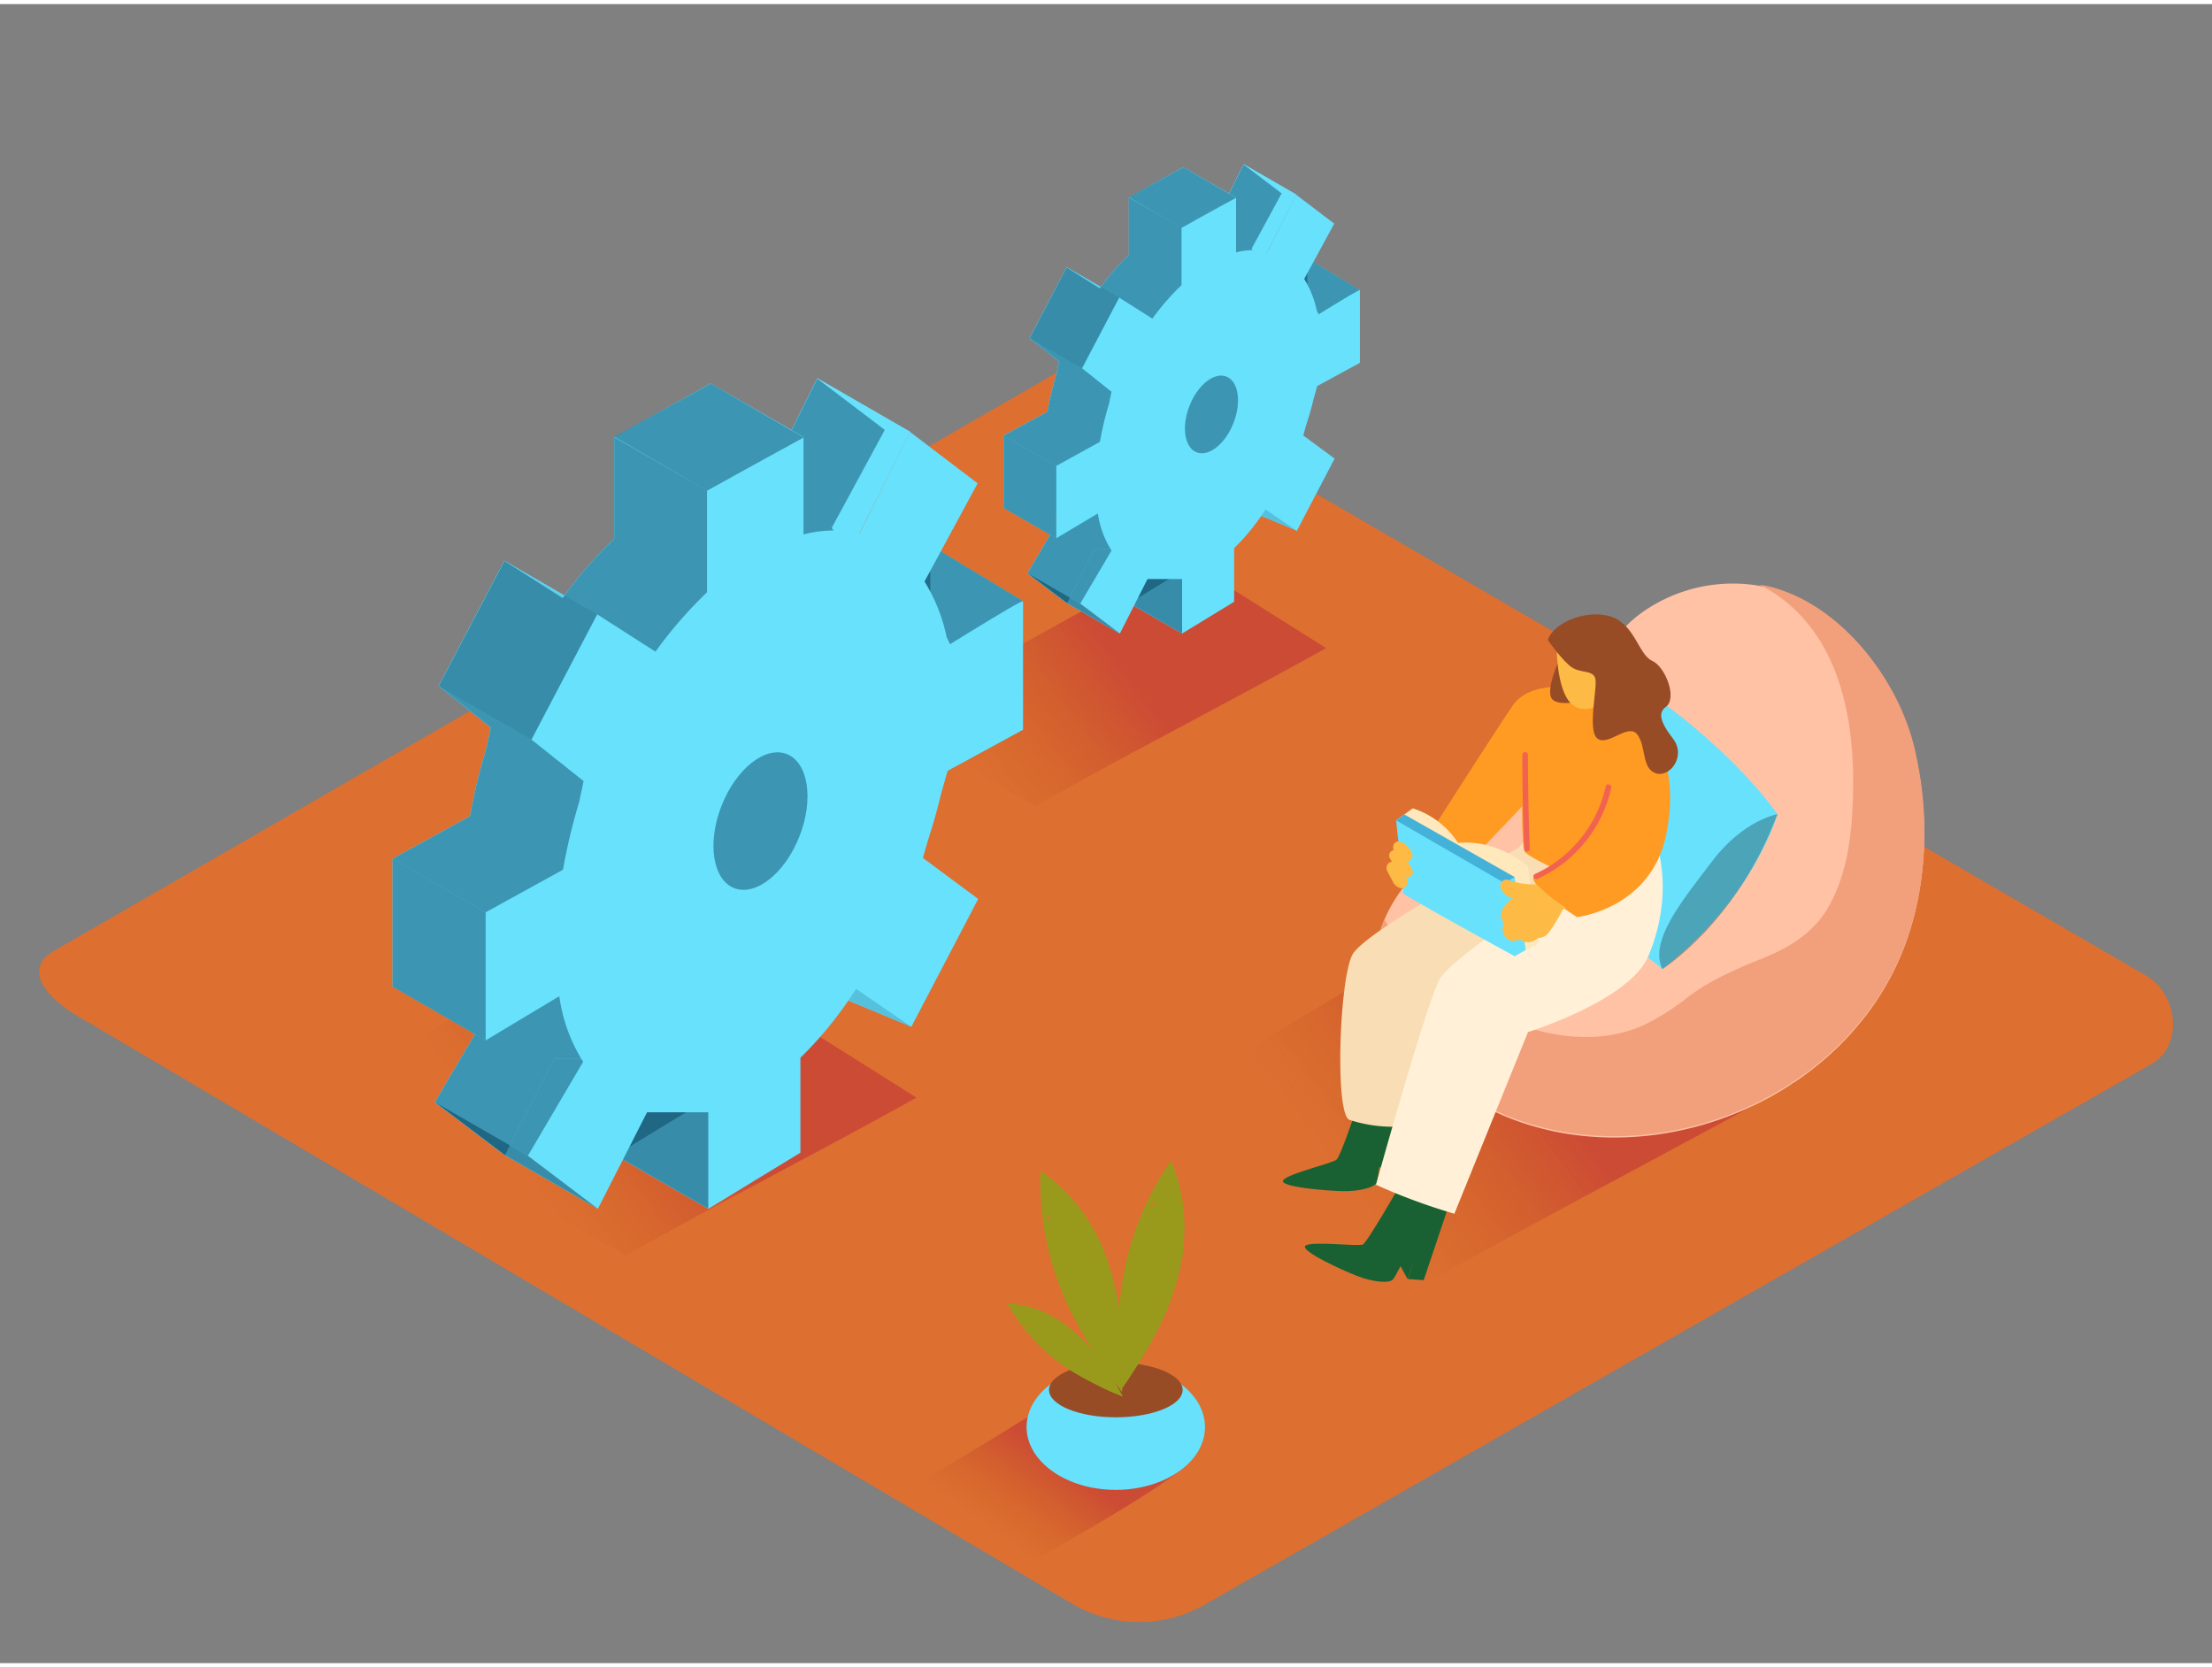<svg id="Layer_2" data-name="Layer 2" xmlns="http://www.w3.org/2000/svg" xmlns:xlink="http://www.w3.org/1999/xlink" viewBox="0 0 400 300" width="406" height="306" class="illustration styles_illustrationTablet__1DWOa"><rect x="0" y="0" width="400" height="300" fill="#808080" stroke="none"/><defs><linearGradient id="linear-gradient" x1="176.52" y1="140.83" x2="203.83" y2="120.35" gradientUnits="userSpaceOnUse"><stop offset="0" stop-color="#aa4200" stop-opacity="0"></stop><stop offset="0.98" stop-color="#aa003d"></stop></linearGradient><linearGradient id="linear-gradient-2" x1="94.18" y1="211.07" x2="121.49" y2="190.59" xlink:href="#linear-gradient"></linearGradient><linearGradient id="linear-gradient-3" x1="243.87" y1="213.95" x2="275.59" y2="190.15" xlink:href="#linear-gradient"></linearGradient><linearGradient id="linear-gradient-4" x1="181.29" y1="277.56" x2="191.53" y2="263.25" xlink:href="#linear-gradient"></linearGradient></defs><title>PP</title><path d="M194.28,289.5,14.56,183.29c-5.72-3.21-10.63-8.49-5.05-11.94l180.37-104c2.71-1.68,6.82-2.78,9.57-1.18L388.11,175.7c5.72,3.32,6.75,12.6,1,15.93L218,289.34A23.9,23.9,0,0,1,194.28,289.5Z" fill="#dd6f31"></path><path d="M213.82,100.1c-18.21,9.33-35.94,19.54-53.61,29.88l27,15c18.2-10.2,34.35-18.38,52.59-28.52Z" opacity="0.32" fill="url(#linear-gradient)"></path><path d="M165.73,197.75l-52.49-33.09-53.5,31.91,53.4,29.7C131.34,216.07,147.48,207.89,165.73,197.75Z" opacity="0.32" fill="url(#linear-gradient-2)"></path><path d="M90.66,204.4c.22.44,1.33,4.64,2.22,3.76s5.53,1.12,5.53,1.12l13-16.51-1.72-5.39H98" fill="#68e1fd"></path><path d="M153.36,133.26l1.22-4.29,13.65-7.44V98.29c0-.46-13.2,7.76-13.2,7.76l-.62-1.3a31.2,31.2,0,0,0-4-10.05L160,77l-12.21-9.28L138.68,86l-.08.05a20.77,20.77,0,0,0-10.07.18V68.62l-17.46,9.69V96.68a77.26,77.26,0,0,0-9.32,10.73l-10.53-6.72L79.33,123.31l9.42,7.5-.8,3.8A103.72,103.72,0,0,0,85,146.83l-14,7.71V177.7l13.33-8a30,30,0,0,0,4.31,11.87l-10,17,12.66,9.58,8.9-17.46H111.3v17.46L128,198V180.85A68.85,68.85,0,0,0,138,168.4l10,6.85,12.09-23.11-10-7.42,1-3.47C152,138.57,152.74,135.9,153.36,133.26Z" fill="#68e1fd"></path><polyline points="185.02 107.96 169.57 98.63 165.73 104.33 171.7 116.83" fill="#68e1fd"></polyline><polyline points="164.82 184.93 153.4 180.18 153.4 173.26" fill="#68e1fd"></polyline><polygon points="128.08 217.84 111.3 208.16 115.56 195.47 130.66 199.91 128.08 217.84" fill="#68e1fd"></polygon><polygon points="147.81 67.67 164.59 77.35 155.38 95.69 145.31 95.87 142.98 77.35 147.81 67.67" fill="#68e1fd"></polygon><ellipse cx="137.53" cy="147.75" rx="13.02" ry="7.57" transform="translate(-50.29 221.71) rotate(-68.55)" fill="#68e1fd"></ellipse><polygon points="111.07 78.31 127.85 87.99 145.31 78.3 128.53 68.62 111.07 78.31" fill="#68e1fd"></polygon><polygon points="108 110.36 91.22 100.68 79.33 123.31 96.11 132.99 108 110.36" fill="#68e1fd"></polygon><polygon points="78.67 198.58 95.45 208.25 108.12 217.84 91.33 208.16 78.67 198.58" fill="#68e1fd"></polygon><path d="M90.66,204.4c.22.44,1.33,4.64,2.22,3.76s5.53,1.12,5.53,1.12l13-16.51-1.72-5.39H98" fill="#053855" opacity="0.44"></path><path d="M153.36,133.26l1.22-4.29,13.65-7.44V98.29c0-.46-13.2,7.76-13.2,7.76l-.62-1.3a31.2,31.2,0,0,0-4-10.05L160,77l-12.21-9.28L138.68,86l-.08.05a20.77,20.77,0,0,0-10.07.18V68.62l-17.46,9.69V96.68a77.26,77.26,0,0,0-9.32,10.73l-10.53-6.72L79.33,123.31l9.42,7.5-.8,3.8A103.72,103.72,0,0,0,85,146.83l-14,7.71V177.7l13.33-8a30,30,0,0,0,4.31,11.87l-10,17,12.66,9.58,8.9-17.46H111.3v17.46L128,198V180.85A68.85,68.85,0,0,0,138,168.4l10,6.85,12.09-23.11-10-7.42,1-3.47C152,138.57,152.74,135.9,153.36,133.26Z" fill="#68e1fd"></path><polyline points="185.02 107.96 169.57 98.63 165.73 104.33 171.7 116.83" fill="#053855" opacity="0.44"></polyline><polyline points="164.82 184.93 153.4 180.18 153.4 173.26" fill="#68e1fd"></polyline><polygon points="128.08 217.84 111.3 208.16 115.56 195.47 130.66 199.91 128.08 217.84" fill="#68e1fd"></polygon><polygon points="147.81 67.67 164.59 77.35 155.38 95.69 145.31 95.87 142.98 77.35 147.81 67.67" fill="#68e1fd"></polygon><ellipse cx="137.53" cy="147.75" rx="13.02" ry="7.57" transform="translate(-50.29 221.71) rotate(-68.55)" fill="#68e1fd"></ellipse><polygon points="108 110.36 91.22 100.68 79.33 123.31 96.11 132.99 108 110.36" fill="#68e1fd"></polygon><polygon points="78.67 198.58 95.45 208.25 108.12 217.84 91.33 208.16 78.67 198.58" fill="#68e1fd"></polygon><path d="M153.36,133.26l1.22-4.29,13.65-7.44V98.29c0-.46-13.2,7.76-13.2,7.76l-.62-1.3a31.2,31.2,0,0,0-4-10.05L160,77l-12.21-9.28L138.68,86l-.08.05a20.77,20.77,0,0,0-10.07.18V68.62l-17.46,9.69V96.68a77.26,77.26,0,0,0-9.32,10.73l-10.53-6.72L79.33,123.31l9.42,7.5-.8,3.8A103.72,103.72,0,0,0,85,146.83l-14,7.71V177.7l13.33-8a30,30,0,0,0,4.31,11.87l-10,17,12.66,9.58,8.9-17.46H111.3v17.46L128,198V180.85A68.85,68.85,0,0,0,138,168.4l10,6.85,12.09-23.11-10-7.42,1-3.47C152,138.57,152.74,135.9,153.36,133.26Z" fill="#053855" opacity="0.44"></path><polyline points="164.82 184.93 153.4 180.18 153.4 173.26" fill="#053855" opacity="0.1"></polyline><polygon points="128.08 217.84 111.3 208.16 115.56 195.47 130.66 199.91 128.08 217.84" fill="#053855" opacity="0.1"></polygon><ellipse cx="137.53" cy="147.75" rx="13.02" ry="7.57" transform="translate(-50.29 221.71) rotate(-68.55)" fill="#053855" opacity="0.1"></ellipse><polygon points="108 110.36 91.22 100.68 79.33 123.31 96.11 132.99 108 110.36" fill="#053855" opacity="0.1"></polygon><polygon points="78.67 198.58 95.45 208.25 108.12 217.84 91.33 208.16 78.67 198.58" fill="#053855" opacity="0.1"></polygon><polyline points="164.82 184.93 153.4 180.18 153.4 173.26" fill="#053855" opacity="0.1"></polyline><polygon points="128.08 217.84 111.3 208.16 115.56 195.47 130.66 199.91 128.08 217.84" fill="#053855" opacity="0.44"></polygon><path d="M170.14,142.94l1.22-4.29L185,131.22V108c0-.46-13.2,7.76-13.2,7.76l-.62-1.3a31.2,31.2,0,0,0-4-10.05l9.61-17.75-12.21-9.28-9.13,18.3-.08.05a20.77,20.77,0,0,0-10.07.18V78.3L127.85,88v18.37a77.26,77.26,0,0,0-9.32,10.73L108,110.36,96.11,133l9.42,7.5-.8,3.8a103.72,103.72,0,0,0-2.92,12.23l-14,7.71v23.16l13.33-8a30,30,0,0,0,4.31,11.87l-10,17,12.66,9.58,8.9-17.46h11.07v17.46l16.66-10.15V190.53a68.85,68.85,0,0,0,10.06-12.45l10,6.85,12.09-23.11-10-7.42,1-3.47C168.76,148.24,169.52,145.57,170.14,142.94Z" fill="#68e1fd"></path><ellipse cx="137.53" cy="147.75" rx="13.02" ry="7.57" transform="translate(-50.29 221.71) rotate(-68.55)" fill="#053855" opacity="0.44"></ellipse><polygon points="78.67 198.58 95.45 208.25 108.12 217.84 91.33 208.16 78.67 198.58" fill="#053855" opacity="0.44"></polygon><polygon points="111.07 78.31 127.85 87.99 145.31 78.3 128.53 68.62 111.07 78.31" fill="#68e1fd"></polygon><polygon points="111.07 78.24 127.82 87.98 145.31 78.36 128.56 68.62 111.07 78.24" fill="#053855" opacity="0.44"></polygon><polygon points="71.03 154.54 87.81 164.21 87.81 187.38 71.03 177.7 71.03 154.54" fill="#68e1fd"></polygon><polygon points="71.03 154.54 87.81 164.21 87.81 187.38 71.03 177.7 71.03 154.54" fill="#053855" opacity="0.44"></polygon><path d="M192.6,106.22c.13.25.75,2.62,1.25,2.13S197,109,197,109l7.33-9.33-1-3h-6.6" fill="#68e1fd"></path><path d="M228,66l.69-2.42,7.71-4.2V46.26c0-.26-7.46,4.38-7.46,4.38l-.35-.73a17.63,17.63,0,0,0-2.26-5.68l5.43-10L224.89,29,219.74,39.3l0,0a11.74,11.74,0,0,0-5.69.1V29.5L204.14,35V45.35a43.65,43.65,0,0,0-5.27,6.06l-6-3.8L186.2,60.4l5.32,4.24-.45,2.15a58.61,58.61,0,0,0-1.65,6.91L181.51,78V91.13L189,86.63a17,17,0,0,0,2.44,6.71l-5.65,9.59,7.16,5.42,5-9.86h6.25v9.86l9.41-5.74v-9.7a38.9,38.9,0,0,0,5.68-7L225,89.74l6.83-13.06-5.67-4.19.56-2C227.25,69,227.68,67.51,228,66Z" fill="#68e1fd"></path><polyline points="245.92 51.73 237.19 46.45 235.02 49.67 238.39 56.74" fill="#68e1fd"></polyline><polyline points="234.51 95.21 228.05 92.53 228.05 88.62" fill="#68e1fd"></polyline><polygon points="213.75 113.81 204.26 108.34 206.67 101.17 215.2 103.68 213.75 113.81" fill="#68e1fd"></polygon><polygon points="224.9 28.96 234.38 34.43 229.17 44.79 223.48 44.9 222.17 34.43 224.9 28.96" fill="#68e1fd"></polygon><ellipse cx="219.08" cy="74.21" rx="7.36" ry="4.27" transform="translate(69.89 250.97) rotate(-68.55)" fill="#68e1fd"></ellipse><polygon points="204.14 34.97 213.62 40.44 223.48 34.97 214 29.5 204.14 34.97" fill="#68e1fd"></polygon><polygon points="202.4 53.08 192.92 47.61 186.2 60.4 195.68 65.86 202.4 53.08" fill="#68e1fd"></polygon><polygon points="185.83 102.93 195.31 108.39 202.47 113.81 192.98 108.34 185.83 102.93" fill="#68e1fd"></polygon><path d="M192.6,106.22c.13.25.75,2.62,1.25,2.13S197,109,197,109l7.33-9.33-1-3h-6.6" fill="#053855" opacity="0.44"></path><path d="M228,66l.69-2.42,7.71-4.2V46.26c0-.26-7.46,4.38-7.46,4.38l-.35-.73a17.63,17.63,0,0,0-2.26-5.68l5.43-10L224.89,29,219.74,39.3l0,0a11.74,11.74,0,0,0-5.69.1V29.5L204.14,35V45.35a43.65,43.65,0,0,0-5.27,6.06l-6-3.8L186.2,60.4l5.32,4.24-.45,2.15a58.61,58.61,0,0,0-1.65,6.91L181.51,78V91.13L189,86.63a17,17,0,0,0,2.44,6.71l-5.65,9.59,7.16,5.42,5-9.86h6.25v9.86l9.41-5.74v-9.7a38.9,38.9,0,0,0,5.68-7L225,89.74l6.83-13.06-5.67-4.19.56-2C227.25,69,227.68,67.51,228,66Z" fill="#68e1fd"></path><polyline points="245.92 51.73 237.19 46.45 235.02 49.67 238.39 56.74" fill="#053855" opacity="0.44"></polyline><polyline points="234.51 95.21 228.05 92.53 228.05 88.62" fill="#68e1fd"></polyline><polygon points="213.75 113.81 204.26 108.34 206.67 101.17 215.2 103.68 213.75 113.81" fill="#68e1fd"></polygon><polygon points="224.9 28.96 234.38 34.43 229.17 44.79 223.48 44.9 222.17 34.43 224.9 28.96" fill="#68e1fd"></polygon><ellipse cx="219.08" cy="74.21" rx="7.36" ry="4.27" transform="translate(69.89 250.97) rotate(-68.55)" fill="#68e1fd"></ellipse><polygon points="202.4 53.08 192.92 47.61 186.2 60.4 195.68 65.86 202.4 53.08" fill="#68e1fd"></polygon><polygon points="185.83 102.93 195.31 108.39 202.47 113.81 192.98 108.34 185.83 102.93" fill="#68e1fd"></polygon><path d="M228,66l.69-2.42,7.71-4.2V46.26c0-.26-7.46,4.38-7.46,4.38l-.35-.73a17.63,17.63,0,0,0-2.26-5.68l5.43-10L224.89,29,219.74,39.3l0,0a11.74,11.74,0,0,0-5.69.1V29.5L204.14,35V45.35a43.65,43.65,0,0,0-5.27,6.06l-6-3.8L186.2,60.4l5.32,4.24-.45,2.15a58.61,58.61,0,0,0-1.65,6.91L181.51,78V91.13L189,86.63a17,17,0,0,0,2.44,6.71l-5.65,9.59,7.16,5.42,5-9.86h6.25v9.86l9.41-5.74v-9.7a38.9,38.9,0,0,0,5.68-7L225,89.74l6.83-13.06-5.67-4.19.56-2C227.25,69,227.68,67.51,228,66Z" fill="#053855" opacity="0.44"></path><polyline points="234.51 95.21 228.05 92.53 228.05 88.62" fill="#053855" opacity="0.1"></polyline><polygon points="213.75 113.81 204.26 108.34 206.67 101.17 215.2 103.68 213.75 113.81" fill="#053855" opacity="0.1"></polygon><ellipse cx="219.08" cy="74.21" rx="7.36" ry="4.27" transform="translate(69.89 250.97) rotate(-68.55)" fill="#053855" opacity="0.1"></ellipse><polygon points="202.4 53.08 192.92 47.61 186.2 60.4 195.68 65.86 202.4 53.08" fill="#053855" opacity="0.1"></polygon><polygon points="185.83 102.93 195.31 108.39 202.47 113.81 192.98 108.34 185.83 102.93" fill="#053855" opacity="0.1"></polygon><polyline points="234.51 95.21 228.05 92.53 228.05 88.62" fill="#053855" opacity="0.1"></polyline><polygon points="213.75 113.81 204.26 108.34 206.67 101.17 215.2 103.68 213.75 113.81" fill="#053855" opacity="0.44"></polygon><path d="M237.51,71.49l.69-2.42,7.71-4.2V51.73c0-.26-7.46,4.38-7.46,4.38l-.35-.73a17.63,17.63,0,0,0-2.26-5.68l5.43-10-6.9-5.24-5.16,10.34,0,0a11.74,11.74,0,0,0-5.69.1V35l-9.86,5.47V50.82a43.65,43.65,0,0,0-5.27,6.06l-6-3.8-6.72,12.78L201,70.1l-.45,2.15a58.61,58.61,0,0,0-1.65,6.91L191,83.51V96.6l7.53-4.49A17,17,0,0,0,201,98.81l-5.65,9.59,7.16,5.42,5-9.86h6.25v9.86l9.41-5.74v-9.7a38.9,38.9,0,0,0,5.68-7l5.66,3.87,6.83-13.06L235.67,78l.56-2C236.73,74.49,237.16,73,237.51,71.49Z" fill="#68e1fd"></path><ellipse cx="219.08" cy="74.21" rx="7.36" ry="4.27" transform="translate(69.89 250.97) rotate(-68.55)" fill="#053855" opacity="0.44"></ellipse><polygon points="185.83 102.93 195.31 108.39 202.47 113.81 192.98 108.34 185.83 102.93" fill="#053855" opacity="0.44"></polygon><polygon points="204.14 34.97 213.62 40.44 223.48 34.97 214 29.5 204.14 34.97" fill="#68e1fd"></polygon><polygon points="204.14 34.93 213.6 40.44 223.48 35 214.02 29.5 204.14 34.93" fill="#053855" opacity="0.44"></polygon><polygon points="181.51 78.04 190.99 83.51 190.99 96.6 181.51 91.13 181.51 78.04" fill="#68e1fd"></polygon><polygon points="181.51 78.04 190.99 83.51 190.99 96.6 181.51 91.13 181.51 78.04" fill="#053855" opacity="0.44"></polygon><path d="M324.46,195.1l-64.58-26.53-53.5,31.91,53.4,29.7C278,220,306.22,205.23,324.46,195.1Z" opacity="0.32" fill="url(#linear-gradient-3)"></path><path d="M346.13,134.64c-3-12.52-13.48-26-26.28-29.1a28.38,28.38,0,0,0-22.64,4.28c-7.67,5.32-9.4,13.45-13.84,21.07-8.19,14.05-28.77,21.13-33.71,36.54-3.32,10.36,3.1,20.44,10.93,26.79,26.43,21.44,69.52,9,82.89-21.57C348.46,161.29,349.2,147.42,346.13,134.64Z" fill="#ffc2a4"></path><path d="M346.17,134.41c-3-12.52-13.48-26-26.28-29.1-.57-.14-1.15-.22-1.73-.32a26.48,26.48,0,0,1,8.38,6.6c7.84,9.26,9.06,22.67,8.43,34.34-.31,5.67-1.25,11.52-3.92,16.6s-6.92,7.83-12.26,10c-4.9,2-9.29,3.83-13.53,7a42,42,0,0,1-8.22,5.19c-6.36,2.81-13.6,2.5-20.16.54a48.74,48.74,0,0,1-26.58-19.72c-.22.54-.43,1.09-.6,1.65-3.32,10.36,3.1,20.44,10.93,26.79,26.43,21.44,69.52,9,82.89-21.57C348.5,161.06,349.24,147.19,346.17,134.41Z" fill="#f2a07c"></path><path d="M279.81,153.5s2.06-13.61,18.77-28.67c0,0,13.87,9.29,22.84,21.65,0,0-4.21,15.17-20.8,28C300.62,174.51,284.87,162.17,279.81,153.5Z" fill="#68e1fd"></path><path d="M321.42,146.48s-6.14,1.07-11.72,8.4-11.56,14.54-9.09,19.63C300.62,174.51,314.14,166,321.42,146.48Z" opacity="0.27"></path><path d="M298.31,160.91c-5.84-7.75-4.31-17.63-.72-26a.56.56,0,0,0-1-.43c-3.76,8.74-5.22,19,.86,27.11A.56.56,0,0,0,298.31,160.91Z" opacity="0.27"></path><path d="M254.53,230.54l-2-3.65s1.64-2.88,3.09-2.68S254.53,230.54,254.53,230.54Z" fill="#196132"></path><path d="M255.42,209.65s-8.09,14.31-9,14.67-9-.66-10.31.17,6.67,4.5,9.4,5.54,5.71,1.38,6.4.57,2.86-5.94,3.65-5.24-1,5.18-1,5.18l2.89.21L263.75,212" fill="#196132"></path><path d="M251.5,212l-3.17-2.73s.56-3.27,2-3.58S251.5,212,251.5,212Z" fill="#196132"></path><path d="M245,200.59s-2.58,7.71-3.32,8.37-8.69,2.48-9.62,3.7,7.81,1.94,10.73,2S248.67,214,249,213s.65-6.56,1.63-6.18.83,5.21.83,5.21l2.79-.79-.49-19.77" fill="#196132"></path><path d="M282.06,143.52c1.32,1.27,4.41,18.93,2.35,27.41s-22.66,12-22.66,12L258,202.26a25.34,25.34,0,0,1-13.95-.49c-2.72-.88-1.86-25.61.54-29.93s30-19.28,30-19.28" fill="#f9ddb4"></path><path d="M298.07,148.78c1.32,1.27,5.12,11.2,0,23.39-3.38,8-21.76,13.72-21.76,13.72L263,218.74a107.77,107.77,0,0,1-14.18-5.24s9.12-32.86,11.52-37.19,26.31-19.54,26.31-19.54" fill="#fff0d7"></path><path d="M291.52,125s13.63,5.66,9.82,25c-2.68,13.6-16.16,15.1-16.16,15.1s-8.83-5.56-7.84-7.42l12-6.25-13.59-6.87-9.81,10.29-7-5.46s10.12-15.88,14.52-22.44S291.52,125,291.52,125Z" fill="#ff9a22"></path><line x1="252.46" y1="147.61" x2="253.69" y2="146.4" fill="#fff7f0"></line><path d="M273.9,157.87l2.4-1.93S271,151,263.66,151.68a15.33,15.33,0,0,0-8.18-6.25l-3,2.17" fill="#ffe8bc"></path><polyline points="276.3 155.94 278.2 169.82 273.9 172.18 270.53 159.49" fill="#ffe8bc"></polyline><path d="M273.9,157.87l2,13.15-2,1.16S253.5,161,253.69,160.75s-1.23-13.14-1.23-13.14" fill="#68e1fd"></path><polygon points="253.94 146.54 273.9 157.87 272.03 158.92 252.46 147.61 253.94 146.54" fill="#68e1fd"></polygon><polygon points="253.94 146.54 273.9 157.87 272.03 158.92 252.46 147.61 253.94 146.54" fill="#1371a5" opacity="0.42"></polygon><path d="M271.34,159.69a1.09,1.09,0,0,1,1.33-1.33,13.3,13.3,0,0,0,4.86.82,1,1,0,0,1,.51.12l0,0a29.57,29.57,0,0,0,5.15,4.13l-.56.26a32.52,32.52,0,0,1-2.54,4.17,2.36,2.36,0,0,1-1.91,1,6,6,0,0,1-.78.5,2.24,2.24,0,0,1-2.5-.22,1.19,1.19,0,0,1-.87.16,1.14,1.14,0,0,1-1.23-.12,2.19,2.19,0,0,1-.81-2.94,2.28,2.28,0,0,1-.08-2.9,6.9,6.9,0,0,1,1.65-1.67A2.82,2.82,0,0,1,271.34,159.69Z" fill="#fdba45"></path><path d="M251.71,155.08c-.12-.18-.23-.37-.34-.55a1,1,0,0,1,.49-1.49l.15-.14a1.09,1.09,0,0,1,.44-1.37,1.11,1.11,0,0,1,1,0,1,1,0,0,1,.27.11,4.15,4.15,0,0,1,1.67,2.06,1.08,1.08,0,0,1-.5,1.22,1.15,1.15,0,0,1-.38.12h0a6.67,6.67,0,0,1,.92,1.63c.28.76-.5,1.43-1.19,1.36l.16.22c.6.78-.39,1.83-1.22,1.59a2.25,2.25,0,0,1-1.34-1.21c-.35-.64-.69-1.28-1-1.93A1.13,1.13,0,0,1,251.71,155.08Z" fill="#fdba45"></path><path d="M275.32,139.65s-.33,12.26.4,13.6,13.68,6.84,13.68,6.84l8-10.1Z" fill="#ff9a22"></path><path d="M281.91,118.67s-2.28,5-1.4,6.76,5.68.56,5.68.56" fill="#974c26"></path><path d="M281.5,116.13s-.14,10.1,4,11.19,6.34-4,6.34-4,.84-6.82-.5-8.25S283.69,113.27,281.5,116.13Z" fill="#fdba45"></path><path d="M279.9,115s2.79,4,4.44,5,3.52.43,4.1,1.8-1.49,9.49.41,11,5.6-2.87,7.23-.72.75,6.11,3.31,7,5.58-3.09,3.14-6.25-2.68-4.71-1.28-5.75c2.09-1.55-.07-7.26-2.51-8.34s-3.1-6.62-7.49-8S280.85,111.88,279.9,115Z" fill="#974c26"></path><path d="M276.3,135.77q0,8.48.33,17c0,.64-1,.64-1,0q-.35-8.48-.33-17A.5.5,0,0,1,276.3,135.77Z" fill="#f26250"></path><path d="M277.54,157.32a22.76,22.76,0,0,0,12.83-15.86c.14-.63,1.1-.36,1,.27A23.69,23.69,0,0,1,278,158.19C277.46,158.45,277,157.59,277.54,157.32Z" fill="#f26250"></path><path d="M185.93,255.44c-7.52,4.7-14.69,8.93-21.84,13.19,7.35,4.05,17.52,9.8,22.53,12.9,4.89-2.64,21.6-12.05,27.58-17Z" opacity="0.32" fill="url(#linear-gradient-4)"></path><ellipse cx="201.77" cy="257.31" rx="16.13" ry="11.36" fill="#68e1fd"></ellipse><ellipse cx="201.78" cy="250.6" rx="12.08" ry="4.95" fill="#974c26"></ellipse><path d="M202.58,250.72c1-1.33,1.9-2.73,2.9-4.3,1.28-2,2.48-4.05,3.57-6.16a40.7,40.7,0,0,0,2.61-5.84,48.74,48.74,0,0,0,1.91-6.69c.12-.6.23-1.2.33-1.8,0-.28.05-.25.05-.21s0-.19,0-.52c.11-1.22.19-2.44.2-3.67a30.84,30.84,0,0,0-2.4-12.35,53.25,53.25,0,0,0-8.62,21.09q-.13.68-.24,1.36s-.12.83-.17,1.16l-.13,1.14q-.09.86-.16,1.73c-.18,2.22-.26,4.46-.25,6.69C202.23,245.14,202.36,247.93,202.58,250.72Zm5.14-33.34q.44-.5.9-1h0a2,2,0,0,0-.06.87A2.77,2.77,0,0,0,207.72,217.38Z" fill="#999a1c"></path><path d="M202.89,250.92c.08-1.63.12-3.33.12-5.18,0-2.37-.11-4.75-.33-7.11a40.7,40.7,0,0,0-1-6.32,48.74,48.74,0,0,0-2-6.66c-.22-.57-.45-1.13-.69-1.69-.11-.26-.09-.24-.07-.2l-.25-.46c-.57-1.08-1.16-2.16-1.81-3.19a30.84,30.84,0,0,0-8.69-9.09,53.25,53.25,0,0,0,4.14,22.4q.26.64.53,1.27l.48,1.07.51,1q.39.78.8,1.54c1.05,2,2.19,3.89,3.4,5.76C199.58,246.42,201.2,248.7,202.89,250.92Zm-13.7-30.82q.1-.66.24-1.31h0a2,2,0,0,0,.42.76A2.77,2.77,0,0,0,189.19,220.1Z" fill="#999a1c"></path><path d="M203,251.77c-.48-.91-1-1.84-1.61-2.84-.77-1.28-1.59-2.53-2.47-3.73a25.6,25.6,0,0,0-2.56-3.1,30.65,30.65,0,0,0-3.24-2.95l-.92-.69c-.14-.1-.12-.1-.1-.09l-.28-.17c-.66-.4-1.32-.79-2-1.14a19.39,19.39,0,0,0-7.63-2.1,33.49,33.49,0,0,0,9.47,10.75l.7.51.6.42.61.39.93.57q1.81,1.08,3.7,2C199.73,250.41,201.34,251.12,203,251.77Zm-17.35-12.21q-.16-.39-.29-.78h0a1.26,1.26,0,0,0,.47.27A1.74,1.74,0,0,0,185.62,239.56Z" fill="#999a1c"></path><path d="M202.58,250.72c1-1.33,1.9-2.73,2.9-4.3,1.28-2,2.48-4.05,3.57-6.16a40.7,40.7,0,0,0,2.61-5.84,48.74,48.74,0,0,0,1.91-6.69c.12-.6.23-1.2.33-1.8,0-.28.05-.25.05-.21s0-.19,0-.52c.11-1.22.19-2.44.2-3.67a30.84,30.84,0,0,0-2.4-12.35,53.25,53.25,0,0,0-8.62,21.09q-.13.68-.24,1.36s-.12.83-.17,1.16l-.13,1.14q-.09.86-.16,1.73c-.18,2.22-.26,4.46-.25,6.69C202.23,245.14,202.36,247.93,202.58,250.72Zm5.14-33.34q.44-.5.9-1h0a2,2,0,0,0-.06.87A2.77,2.77,0,0,0,207.72,217.38Z" fill="#999a1c"></path><path d="M202.89,250.92c.08-1.63.12-3.33.12-5.18,0-2.37-.11-4.75-.33-7.11a40.7,40.7,0,0,0-1-6.32,48.74,48.74,0,0,0-2-6.66c-.22-.57-.45-1.13-.69-1.69-.11-.26-.09-.24-.07-.2l-.25-.46c-.57-1.08-1.16-2.16-1.81-3.19a30.84,30.84,0,0,0-8.69-9.09,53.25,53.25,0,0,0,4.14,22.4q.26.64.53,1.27l.48,1.07.51,1q.39.78.8,1.54c1.05,2,2.19,3.89,3.4,5.76C199.58,246.42,201.2,248.7,202.89,250.92Zm-13.7-30.82q.1-.66.24-1.31h0a2,2,0,0,0,.42.76A2.77,2.77,0,0,0,189.19,220.1Z" fill="#999a1c"></path><path d="M203,251.77c-.48-.91-1-1.84-1.61-2.84-.77-1.28-1.59-2.53-2.47-3.73a25.6,25.6,0,0,0-2.56-3.1,30.65,30.65,0,0,0-3.24-2.95l-.92-.69c-.14-.1-.12-.1-.1-.09l-.28-.17c-.66-.4-1.32-.79-2-1.14a19.39,19.39,0,0,0-7.63-2.1,33.49,33.49,0,0,0,9.47,10.75l.7.51.6.42.61.39.93.57q1.81,1.08,3.7,2C199.73,250.41,201.34,251.12,203,251.77Zm-17.35-12.21q-.16-.39-.29-.78h0a1.26,1.26,0,0,0,.47.27A1.74,1.74,0,0,0,185.62,239.56Z" fill="#999a1c"></path></svg>